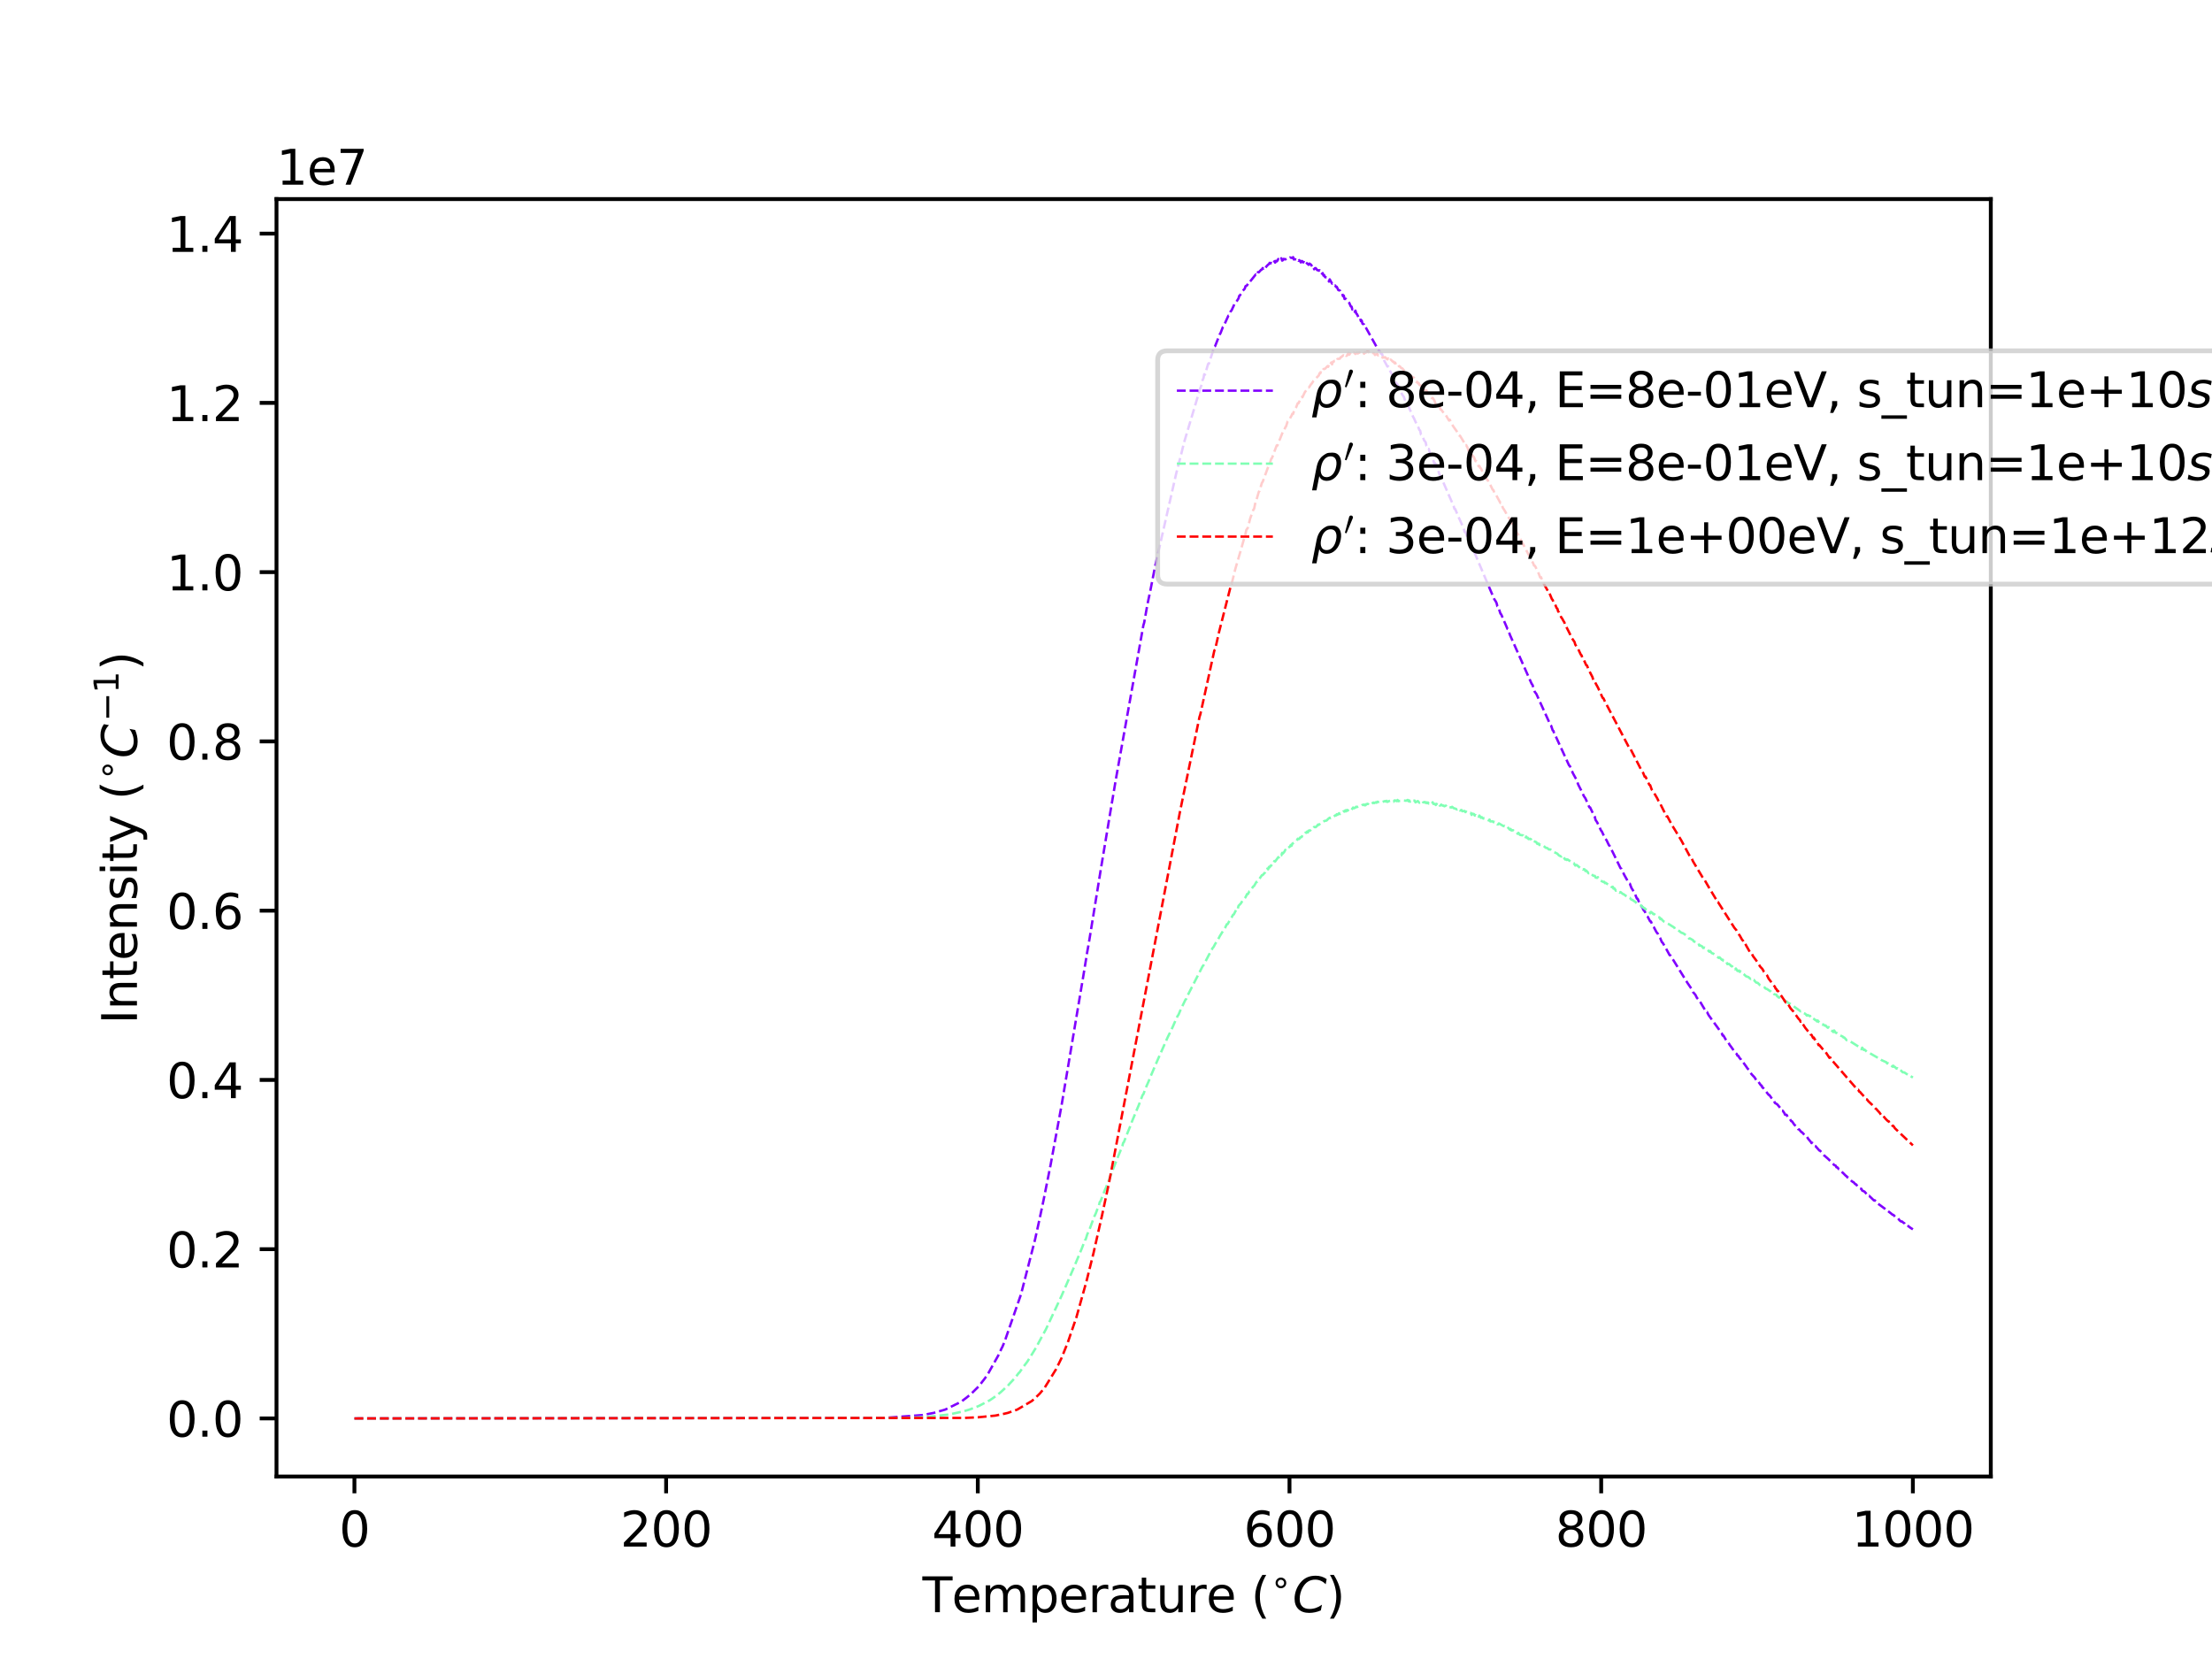 <?xml version="1.0" encoding="utf-8" standalone="no"?>
<!DOCTYPE svg PUBLIC "-//W3C//DTD SVG 1.1//EN"
  "http://www.w3.org/Graphics/SVG/1.1/DTD/svg11.dtd">
<svg xmlns:xlink="http://www.w3.org/1999/xlink" width="460.8pt" height="345.6pt" viewBox="0 0 460.8 345.6" xmlns="http://www.w3.org/2000/svg" version="1.1">
 <defs>
  <style type="text/css">*{stroke-linejoin: round; stroke-linecap: butt}</style>
 </defs>
 <g id="figure_1">
  <g id="patch_1">
   <path d="M 0 345.6 
L 460.8 345.6 
L 460.8 0 
L 0 0 
z
" style="fill: #ffffff"/>
  </g>
  <g id="axes_1">
   <g id="patch_2">
    <path d="M 57.6 307.584 
L 414.72 307.584 
L 414.72 41.472 
L 57.6 41.472 
z
" style="fill: #ffffff"/>
   </g>
   <g id="matplotlib.axis_1">
    <g id="xtick_1">
     <g id="line2d_1">
      <defs>
       <path id="m04320ef9b6" d="M 0 0 
L 0 3.5 
" style="stroke: #000000; stroke-width: 0.8"/>
      </defs>
      <g>
       <use xlink:href="#m04320ef9b6" x="73.833" y="307.584" style="stroke: #000000; stroke-width: 0.8"/>
      </g>
     </g>
     <g id="text_1">
      <!-- 0 -->
      <g transform="translate(70.651 322.182) scale(0.1 -0.1)">
       <defs>
        <path id="DejaVuSans-30" d="M 2034 4250 
Q 1547 4250 1301 3770 
Q 1056 3291 1056 2328 
Q 1056 1369 1301 889 
Q 1547 409 2034 409 
Q 2525 409 2770 889 
Q 3016 1369 3016 2328 
Q 3016 3291 2770 3770 
Q 2525 4250 2034 4250 
z
M 2034 4750 
Q 2819 4750 3233 4129 
Q 3647 3509 3647 2328 
Q 3647 1150 3233 529 
Q 2819 -91 2034 -91 
Q 1250 -91 836 529 
Q 422 1150 422 2328 
Q 422 3509 836 4129 
Q 1250 4750 2034 4750 
z
" transform="scale(0.016)"/>
       </defs>
       <use xlink:href="#DejaVuSans-30"/>
      </g>
     </g>
    </g>
    <g id="xtick_2">
     <g id="line2d_2">
      <g>
       <use xlink:href="#m04320ef9b6" x="138.764" y="307.584" style="stroke: #000000; stroke-width: 0.8"/>
      </g>
     </g>
     <g id="text_2">
      <!-- 200 -->
      <g transform="translate(129.22 322.182) scale(0.1 -0.1)">
       <defs>
        <path id="DejaVuSans-32" d="M 1228 531 
L 3431 531 
L 3431 0 
L 469 0 
L 469 531 
Q 828 903 1448 1529 
Q 2069 2156 2228 2338 
Q 2531 2678 2651 2914 
Q 2772 3150 2772 3378 
Q 2772 3750 2511 3984 
Q 2250 4219 1831 4219 
Q 1534 4219 1204 4116 
Q 875 4013 500 3803 
L 500 4441 
Q 881 4594 1212 4672 
Q 1544 4750 1819 4750 
Q 2544 4750 2975 4387 
Q 3406 4025 3406 3419 
Q 3406 3131 3298 2873 
Q 3191 2616 2906 2266 
Q 2828 2175 2409 1742 
Q 1991 1309 1228 531 
z
" transform="scale(0.016)"/>
       </defs>
       <use xlink:href="#DejaVuSans-32"/>
       <use xlink:href="#DejaVuSans-30" transform="translate(63.623 0)"/>
       <use xlink:href="#DejaVuSans-30" transform="translate(127.246 0)"/>
      </g>
     </g>
    </g>
    <g id="xtick_3">
     <g id="line2d_3">
      <g>
       <use xlink:href="#m04320ef9b6" x="203.695" y="307.584" style="stroke: #000000; stroke-width: 0.8"/>
      </g>
     </g>
     <g id="text_3">
      <!-- 400 -->
      <g transform="translate(194.151 322.182) scale(0.1 -0.1)">
       <defs>
        <path id="DejaVuSans-34" d="M 2419 4116 
L 825 1625 
L 2419 1625 
L 2419 4116 
z
M 2253 4666 
L 3047 4666 
L 3047 1625 
L 3713 1625 
L 3713 1100 
L 3047 1100 
L 3047 0 
L 2419 0 
L 2419 1100 
L 313 1100 
L 313 1709 
L 2253 4666 
z
" transform="scale(0.016)"/>
       </defs>
       <use xlink:href="#DejaVuSans-34"/>
       <use xlink:href="#DejaVuSans-30" transform="translate(63.623 0)"/>
       <use xlink:href="#DejaVuSans-30" transform="translate(127.246 0)"/>
      </g>
     </g>
    </g>
    <g id="xtick_4">
     <g id="line2d_4">
      <g>
       <use xlink:href="#m04320ef9b6" x="268.625" y="307.584" style="stroke: #000000; stroke-width: 0.8"/>
      </g>
     </g>
     <g id="text_4">
      <!-- 600 -->
      <g transform="translate(259.082 322.182) scale(0.1 -0.1)">
       <defs>
        <path id="DejaVuSans-36" d="M 2113 2584 
Q 1688 2584 1439 2293 
Q 1191 2003 1191 1497 
Q 1191 994 1439 701 
Q 1688 409 2113 409 
Q 2538 409 2786 701 
Q 3034 994 3034 1497 
Q 3034 2003 2786 2293 
Q 2538 2584 2113 2584 
z
M 3366 4563 
L 3366 3988 
Q 3128 4100 2886 4159 
Q 2644 4219 2406 4219 
Q 1781 4219 1451 3797 
Q 1122 3375 1075 2522 
Q 1259 2794 1537 2939 
Q 1816 3084 2150 3084 
Q 2853 3084 3261 2657 
Q 3669 2231 3669 1497 
Q 3669 778 3244 343 
Q 2819 -91 2113 -91 
Q 1303 -91 875 529 
Q 447 1150 447 2328 
Q 447 3434 972 4092 
Q 1497 4750 2381 4750 
Q 2619 4750 2861 4703 
Q 3103 4656 3366 4563 
z
" transform="scale(0.016)"/>
       </defs>
       <use xlink:href="#DejaVuSans-36"/>
       <use xlink:href="#DejaVuSans-30" transform="translate(63.623 0)"/>
       <use xlink:href="#DejaVuSans-30" transform="translate(127.246 0)"/>
      </g>
     </g>
    </g>
    <g id="xtick_5">
     <g id="line2d_5">
      <g>
       <use xlink:href="#m04320ef9b6" x="333.556" y="307.584" style="stroke: #000000; stroke-width: 0.8"/>
      </g>
     </g>
     <g id="text_5">
      <!-- 800 -->
      <g transform="translate(324.013 322.182) scale(0.1 -0.1)">
       <defs>
        <path id="DejaVuSans-38" d="M 2034 2216 
Q 1584 2216 1326 1975 
Q 1069 1734 1069 1313 
Q 1069 891 1326 650 
Q 1584 409 2034 409 
Q 2484 409 2743 651 
Q 3003 894 3003 1313 
Q 3003 1734 2745 1975 
Q 2488 2216 2034 2216 
z
M 1403 2484 
Q 997 2584 770 2862 
Q 544 3141 544 3541 
Q 544 4100 942 4425 
Q 1341 4750 2034 4750 
Q 2731 4750 3128 4425 
Q 3525 4100 3525 3541 
Q 3525 3141 3298 2862 
Q 3072 2584 2669 2484 
Q 3125 2378 3379 2068 
Q 3634 1759 3634 1313 
Q 3634 634 3220 271 
Q 2806 -91 2034 -91 
Q 1263 -91 848 271 
Q 434 634 434 1313 
Q 434 1759 690 2068 
Q 947 2378 1403 2484 
z
M 1172 3481 
Q 1172 3119 1398 2916 
Q 1625 2713 2034 2713 
Q 2441 2713 2670 2916 
Q 2900 3119 2900 3481 
Q 2900 3844 2670 4047 
Q 2441 4250 2034 4250 
Q 1625 4250 1398 4047 
Q 1172 3844 1172 3481 
z
" transform="scale(0.016)"/>
       </defs>
       <use xlink:href="#DejaVuSans-38"/>
       <use xlink:href="#DejaVuSans-30" transform="translate(63.623 0)"/>
       <use xlink:href="#DejaVuSans-30" transform="translate(127.246 0)"/>
      </g>
     </g>
    </g>
    <g id="xtick_6">
     <g id="line2d_6">
      <g>
       <use xlink:href="#m04320ef9b6" x="398.487" y="307.584" style="stroke: #000000; stroke-width: 0.8"/>
      </g>
     </g>
     <g id="text_6">
      <!-- 1000 -->
      <g transform="translate(385.762 322.182) scale(0.1 -0.1)">
       <defs>
        <path id="DejaVuSans-31" d="M 794 531 
L 1825 531 
L 1825 4091 
L 703 3866 
L 703 4441 
L 1819 4666 
L 2450 4666 
L 2450 531 
L 3481 531 
L 3481 0 
L 794 0 
L 794 531 
z
" transform="scale(0.016)"/>
       </defs>
       <use xlink:href="#DejaVuSans-31"/>
       <use xlink:href="#DejaVuSans-30" transform="translate(63.623 0)"/>
       <use xlink:href="#DejaVuSans-30" transform="translate(127.246 0)"/>
       <use xlink:href="#DejaVuSans-30" transform="translate(190.869 0)"/>
      </g>
     </g>
    </g>
    <g id="text_7">
     <!-- Temperature ($^{\circ}C$) -->
     <g transform="translate(192.16 335.862) scale(0.1 -0.1)">
      <defs>
       <path id="DejaVuSans-54" d="M -19 4666 
L 3928 4666 
L 3928 4134 
L 2272 4134 
L 2272 0 
L 1638 0 
L 1638 4134 
L -19 4134 
L -19 4666 
z
" transform="scale(0.016)"/>
       <path id="DejaVuSans-65" d="M 3597 1894 
L 3597 1613 
L 953 1613 
Q 991 1019 1311 708 
Q 1631 397 2203 397 
Q 2534 397 2845 478 
Q 3156 559 3463 722 
L 3463 178 
Q 3153 47 2828 -22 
Q 2503 -91 2169 -91 
Q 1331 -91 842 396 
Q 353 884 353 1716 
Q 353 2575 817 3079 
Q 1281 3584 2069 3584 
Q 2775 3584 3186 3129 
Q 3597 2675 3597 1894 
z
M 3022 2063 
Q 3016 2534 2758 2815 
Q 2500 3097 2075 3097 
Q 1594 3097 1305 2825 
Q 1016 2553 972 2059 
L 3022 2063 
z
" transform="scale(0.016)"/>
       <path id="DejaVuSans-6d" d="M 3328 2828 
Q 3544 3216 3844 3400 
Q 4144 3584 4550 3584 
Q 5097 3584 5394 3201 
Q 5691 2819 5691 2113 
L 5691 0 
L 5113 0 
L 5113 2094 
Q 5113 2597 4934 2840 
Q 4756 3084 4391 3084 
Q 3944 3084 3684 2787 
Q 3425 2491 3425 1978 
L 3425 0 
L 2847 0 
L 2847 2094 
Q 2847 2600 2669 2842 
Q 2491 3084 2119 3084 
Q 1678 3084 1418 2786 
Q 1159 2488 1159 1978 
L 1159 0 
L 581 0 
L 581 3500 
L 1159 3500 
L 1159 2956 
Q 1356 3278 1631 3431 
Q 1906 3584 2284 3584 
Q 2666 3584 2933 3390 
Q 3200 3197 3328 2828 
z
" transform="scale(0.016)"/>
       <path id="DejaVuSans-70" d="M 1159 525 
L 1159 -1331 
L 581 -1331 
L 581 3500 
L 1159 3500 
L 1159 2969 
Q 1341 3281 1617 3432 
Q 1894 3584 2278 3584 
Q 2916 3584 3314 3078 
Q 3713 2572 3713 1747 
Q 3713 922 3314 415 
Q 2916 -91 2278 -91 
Q 1894 -91 1617 61 
Q 1341 213 1159 525 
z
M 3116 1747 
Q 3116 2381 2855 2742 
Q 2594 3103 2138 3103 
Q 1681 3103 1420 2742 
Q 1159 2381 1159 1747 
Q 1159 1113 1420 752 
Q 1681 391 2138 391 
Q 2594 391 2855 752 
Q 3116 1113 3116 1747 
z
" transform="scale(0.016)"/>
       <path id="DejaVuSans-72" d="M 2631 2963 
Q 2534 3019 2420 3045 
Q 2306 3072 2169 3072 
Q 1681 3072 1420 2755 
Q 1159 2438 1159 1844 
L 1159 0 
L 581 0 
L 581 3500 
L 1159 3500 
L 1159 2956 
Q 1341 3275 1631 3429 
Q 1922 3584 2338 3584 
Q 2397 3584 2469 3576 
Q 2541 3569 2628 3553 
L 2631 2963 
z
" transform="scale(0.016)"/>
       <path id="DejaVuSans-61" d="M 2194 1759 
Q 1497 1759 1228 1600 
Q 959 1441 959 1056 
Q 959 750 1161 570 
Q 1363 391 1709 391 
Q 2188 391 2477 730 
Q 2766 1069 2766 1631 
L 2766 1759 
L 2194 1759 
z
M 3341 1997 
L 3341 0 
L 2766 0 
L 2766 531 
Q 2569 213 2275 61 
Q 1981 -91 1556 -91 
Q 1019 -91 701 211 
Q 384 513 384 1019 
Q 384 1609 779 1909 
Q 1175 2209 1959 2209 
L 2766 2209 
L 2766 2266 
Q 2766 2663 2505 2880 
Q 2244 3097 1772 3097 
Q 1472 3097 1187 3025 
Q 903 2953 641 2809 
L 641 3341 
Q 956 3463 1253 3523 
Q 1550 3584 1831 3584 
Q 2591 3584 2966 3190 
Q 3341 2797 3341 1997 
z
" transform="scale(0.016)"/>
       <path id="DejaVuSans-74" d="M 1172 4494 
L 1172 3500 
L 2356 3500 
L 2356 3053 
L 1172 3053 
L 1172 1153 
Q 1172 725 1289 603 
Q 1406 481 1766 481 
L 2356 481 
L 2356 0 
L 1766 0 
Q 1100 0 847 248 
Q 594 497 594 1153 
L 594 3053 
L 172 3053 
L 172 3500 
L 594 3500 
L 594 4494 
L 1172 4494 
z
" transform="scale(0.016)"/>
       <path id="DejaVuSans-75" d="M 544 1381 
L 544 3500 
L 1119 3500 
L 1119 1403 
Q 1119 906 1312 657 
Q 1506 409 1894 409 
Q 2359 409 2629 706 
Q 2900 1003 2900 1516 
L 2900 3500 
L 3475 3500 
L 3475 0 
L 2900 0 
L 2900 538 
Q 2691 219 2414 64 
Q 2138 -91 1772 -91 
Q 1169 -91 856 284 
Q 544 659 544 1381 
z
M 1991 3584 
L 1991 3584 
z
" transform="scale(0.016)"/>
       <path id="DejaVuSans-20" transform="scale(0.016)"/>
       <path id="DejaVuSans-28" d="M 1984 4856 
Q 1566 4138 1362 3434 
Q 1159 2731 1159 2009 
Q 1159 1288 1364 580 
Q 1569 -128 1984 -844 
L 1484 -844 
Q 1016 -109 783 600 
Q 550 1309 550 2009 
Q 550 2706 781 3412 
Q 1013 4119 1484 4856 
L 1984 4856 
z
" transform="scale(0.016)"/>
       <path id="DejaVuSans-2218" d="M 2000 2619 
Q 1750 2619 1578 2445 
Q 1406 2272 1406 2022 
Q 1406 1775 1578 1605 
Q 1750 1435 2000 1435 
Q 2250 1435 2422 1605 
Q 2594 1775 2594 2022 
Q 2594 2269 2420 2444 
Q 2247 2619 2000 2619 
z
M 2000 3022 
Q 2200 3022 2384 2945 
Q 2569 2869 2703 2725 
Q 2847 2585 2919 2406 
Q 2991 2228 2991 2022 
Q 2991 1610 2702 1324 
Q 2413 1038 1994 1038 
Q 1572 1038 1290 1319 
Q 1009 1600 1009 2022 
Q 1009 2441 1296 2731 
Q 1584 3022 2000 3022 
z
" transform="scale(0.016)"/>
       <path id="DejaVuSans-Oblique-43" d="M 4447 4306 
L 4319 3641 
Q 4019 3944 3683 4091 
Q 3347 4238 2956 4238 
Q 2422 4238 2017 3981 
Q 1613 3725 1319 3200 
Q 1131 2863 1032 2486 
Q 934 2109 934 1728 
Q 934 1091 1264 756 
Q 1594 422 2222 422 
Q 2656 422 3056 561 
Q 3456 700 3834 978 
L 3688 231 
Q 3316 72 2936 -9 
Q 2556 -91 2175 -91 
Q 1278 -91 773 396 
Q 269 884 269 1753 
Q 269 2309 461 2846 
Q 653 3384 1013 3828 
Q 1394 4300 1883 4525 
Q 2372 4750 3022 4750 
Q 3422 4750 3780 4639 
Q 4138 4528 4447 4306 
z
" transform="scale(0.016)"/>
       <path id="DejaVuSans-29" d="M 513 4856 
L 1013 4856 
Q 1481 4119 1714 3412 
Q 1947 2706 1947 2009 
Q 1947 1309 1714 600 
Q 1481 -109 1013 -844 
L 513 -844 
Q 928 -128 1133 580 
Q 1338 1288 1338 2009 
Q 1338 2731 1133 3434 
Q 928 4138 513 4856 
z
" transform="scale(0.016)"/>
      </defs>
      <use xlink:href="#DejaVuSans-54" transform="translate(0 0.125)"/>
      <use xlink:href="#DejaVuSans-65" transform="translate(61.084 0.125)"/>
      <use xlink:href="#DejaVuSans-6d" transform="translate(122.607 0.125)"/>
      <use xlink:href="#DejaVuSans-70" transform="translate(220.02 0.125)"/>
      <use xlink:href="#DejaVuSans-65" transform="translate(283.496 0.125)"/>
      <use xlink:href="#DejaVuSans-72" transform="translate(345.02 0.125)"/>
      <use xlink:href="#DejaVuSans-61" transform="translate(386.133 0.125)"/>
      <use xlink:href="#DejaVuSans-74" transform="translate(447.412 0.125)"/>
      <use xlink:href="#DejaVuSans-75" transform="translate(486.621 0.125)"/>
      <use xlink:href="#DejaVuSans-72" transform="translate(550 0.125)"/>
      <use xlink:href="#DejaVuSans-65" transform="translate(591.113 0.125)"/>
      <use xlink:href="#DejaVuSans-20" transform="translate(652.637 0.125)"/>
      <use xlink:href="#DejaVuSans-28" transform="translate(684.424 0.125)"/>
      <use xlink:href="#DejaVuSans-2218" transform="translate(724.395 38.406) scale(0.7)"/>
      <use xlink:href="#DejaVuSans-Oblique-43" transform="translate(770.947 0.125)"/>
      <use xlink:href="#DejaVuSans-29" transform="translate(840.771 0.125)"/>
     </g>
    </g>
   </g>
   <g id="matplotlib.axis_2">
    <g id="ytick_1">
     <g id="line2d_7">
      <defs>
       <path id="m2b5306119a" d="M 0 0 
L -3.5 0 
" style="stroke: #000000; stroke-width: 0.8"/>
      </defs>
      <g>
       <use xlink:href="#m2b5306119a" x="57.6" y="295.488" style="stroke: #000000; stroke-width: 0.8"/>
      </g>
     </g>
     <g id="text_8">
      <!-- 0.0 -->
      <g transform="translate(34.697 299.287) scale(0.1 -0.1)">
       <defs>
        <path id="DejaVuSans-2e" d="M 684 794 
L 1344 794 
L 1344 0 
L 684 0 
L 684 794 
z
" transform="scale(0.016)"/>
       </defs>
       <use xlink:href="#DejaVuSans-30"/>
       <use xlink:href="#DejaVuSans-2e" transform="translate(63.623 0)"/>
       <use xlink:href="#DejaVuSans-30" transform="translate(95.41 0)"/>
      </g>
     </g>
    </g>
    <g id="ytick_2">
     <g id="line2d_8">
      <g>
       <use xlink:href="#m2b5306119a" x="57.6" y="260.228" style="stroke: #000000; stroke-width: 0.8"/>
      </g>
     </g>
     <g id="text_9">
      <!-- 0.2 -->
      <g transform="translate(34.697 264.027) scale(0.1 -0.1)">
       <use xlink:href="#DejaVuSans-30"/>
       <use xlink:href="#DejaVuSans-2e" transform="translate(63.623 0)"/>
       <use xlink:href="#DejaVuSans-32" transform="translate(95.41 0)"/>
      </g>
     </g>
    </g>
    <g id="ytick_3">
     <g id="line2d_9">
      <g>
       <use xlink:href="#m2b5306119a" x="57.6" y="224.968" style="stroke: #000000; stroke-width: 0.8"/>
      </g>
     </g>
     <g id="text_10">
      <!-- 0.4 -->
      <g transform="translate(34.697 228.767) scale(0.1 -0.1)">
       <use xlink:href="#DejaVuSans-30"/>
       <use xlink:href="#DejaVuSans-2e" transform="translate(63.623 0)"/>
       <use xlink:href="#DejaVuSans-34" transform="translate(95.41 0)"/>
      </g>
     </g>
    </g>
    <g id="ytick_4">
     <g id="line2d_10">
      <g>
       <use xlink:href="#m2b5306119a" x="57.6" y="189.707" style="stroke: #000000; stroke-width: 0.8"/>
      </g>
     </g>
     <g id="text_11">
      <!-- 0.6 -->
      <g transform="translate(34.697 193.507) scale(0.1 -0.1)">
       <use xlink:href="#DejaVuSans-30"/>
       <use xlink:href="#DejaVuSans-2e" transform="translate(63.623 0)"/>
       <use xlink:href="#DejaVuSans-36" transform="translate(95.41 0)"/>
      </g>
     </g>
    </g>
    <g id="ytick_5">
     <g id="line2d_11">
      <g>
       <use xlink:href="#m2b5306119a" x="57.6" y="154.447" style="stroke: #000000; stroke-width: 0.8"/>
      </g>
     </g>
     <g id="text_12">
      <!-- 0.8 -->
      <g transform="translate(34.697 158.246) scale(0.1 -0.1)">
       <use xlink:href="#DejaVuSans-30"/>
       <use xlink:href="#DejaVuSans-2e" transform="translate(63.623 0)"/>
       <use xlink:href="#DejaVuSans-38" transform="translate(95.41 0)"/>
      </g>
     </g>
    </g>
    <g id="ytick_6">
     <g id="line2d_12">
      <g>
       <use xlink:href="#m2b5306119a" x="57.6" y="119.187" style="stroke: #000000; stroke-width: 0.8"/>
      </g>
     </g>
     <g id="text_13">
      <!-- 1.0 -->
      <g transform="translate(34.697 122.986) scale(0.1 -0.1)">
       <use xlink:href="#DejaVuSans-31"/>
       <use xlink:href="#DejaVuSans-2e" transform="translate(63.623 0)"/>
       <use xlink:href="#DejaVuSans-30" transform="translate(95.41 0)"/>
      </g>
     </g>
    </g>
    <g id="ytick_7">
     <g id="line2d_13">
      <g>
       <use xlink:href="#m2b5306119a" x="57.6" y="83.927" style="stroke: #000000; stroke-width: 0.8"/>
      </g>
     </g>
     <g id="text_14">
      <!-- 1.2 -->
      <g transform="translate(34.697 87.726) scale(0.1 -0.1)">
       <use xlink:href="#DejaVuSans-31"/>
       <use xlink:href="#DejaVuSans-2e" transform="translate(63.623 0)"/>
       <use xlink:href="#DejaVuSans-32" transform="translate(95.41 0)"/>
      </g>
     </g>
    </g>
    <g id="ytick_8">
     <g id="line2d_14">
      <g>
       <use xlink:href="#m2b5306119a" x="57.6" y="48.666" style="stroke: #000000; stroke-width: 0.8"/>
      </g>
     </g>
     <g id="text_15">
      <!-- 1.4 -->
      <g transform="translate(34.697 52.466) scale(0.1 -0.1)">
       <use xlink:href="#DejaVuSans-31"/>
       <use xlink:href="#DejaVuSans-2e" transform="translate(63.623 0)"/>
       <use xlink:href="#DejaVuSans-34" transform="translate(95.41 0)"/>
      </g>
     </g>
    </g>
    <g id="text_16">
     <!-- Intensity ($^{\circ}C^{-1}$) -->
     <g transform="translate(28.597 213.328) rotate(-90) scale(0.1 -0.1)">
      <defs>
       <path id="DejaVuSans-49" d="M 628 4666 
L 1259 4666 
L 1259 0 
L 628 0 
L 628 4666 
z
" transform="scale(0.016)"/>
       <path id="DejaVuSans-6e" d="M 3513 2113 
L 3513 0 
L 2938 0 
L 2938 2094 
Q 2938 2591 2744 2837 
Q 2550 3084 2163 3084 
Q 1697 3084 1428 2787 
Q 1159 2491 1159 1978 
L 1159 0 
L 581 0 
L 581 3500 
L 1159 3500 
L 1159 2956 
Q 1366 3272 1645 3428 
Q 1925 3584 2291 3584 
Q 2894 3584 3203 3211 
Q 3513 2838 3513 2113 
z
" transform="scale(0.016)"/>
       <path id="DejaVuSans-73" d="M 2834 3397 
L 2834 2853 
Q 2591 2978 2328 3040 
Q 2066 3103 1784 3103 
Q 1356 3103 1142 2972 
Q 928 2841 928 2578 
Q 928 2378 1081 2264 
Q 1234 2150 1697 2047 
L 1894 2003 
Q 2506 1872 2764 1633 
Q 3022 1394 3022 966 
Q 3022 478 2636 193 
Q 2250 -91 1575 -91 
Q 1294 -91 989 -36 
Q 684 19 347 128 
L 347 722 
Q 666 556 975 473 
Q 1284 391 1588 391 
Q 1994 391 2212 530 
Q 2431 669 2431 922 
Q 2431 1156 2273 1281 
Q 2116 1406 1581 1522 
L 1381 1569 
Q 847 1681 609 1914 
Q 372 2147 372 2553 
Q 372 3047 722 3315 
Q 1072 3584 1716 3584 
Q 2034 3584 2315 3537 
Q 2597 3491 2834 3397 
z
" transform="scale(0.016)"/>
       <path id="DejaVuSans-69" d="M 603 3500 
L 1178 3500 
L 1178 0 
L 603 0 
L 603 3500 
z
M 603 4863 
L 1178 4863 
L 1178 4134 
L 603 4134 
L 603 4863 
z
" transform="scale(0.016)"/>
       <path id="DejaVuSans-79" d="M 2059 -325 
Q 1816 -950 1584 -1140 
Q 1353 -1331 966 -1331 
L 506 -1331 
L 506 -850 
L 844 -850 
Q 1081 -850 1212 -737 
Q 1344 -625 1503 -206 
L 1606 56 
L 191 3500 
L 800 3500 
L 1894 763 
L 2988 3500 
L 3597 3500 
L 2059 -325 
z
" transform="scale(0.016)"/>
       <path id="DejaVuSans-2212" d="M 678 2272 
L 4684 2272 
L 4684 1741 
L 678 1741 
L 678 2272 
z
" transform="scale(0.016)"/>
      </defs>
      <use xlink:href="#DejaVuSans-49" transform="translate(0 0.684)"/>
      <use xlink:href="#DejaVuSans-6e" transform="translate(29.492 0.684)"/>
      <use xlink:href="#DejaVuSans-74" transform="translate(92.871 0.684)"/>
      <use xlink:href="#DejaVuSans-65" transform="translate(132.08 0.684)"/>
      <use xlink:href="#DejaVuSans-6e" transform="translate(193.604 0.684)"/>
      <use xlink:href="#DejaVuSans-73" transform="translate(256.982 0.684)"/>
      <use xlink:href="#DejaVuSans-69" transform="translate(309.082 0.684)"/>
      <use xlink:href="#DejaVuSans-74" transform="translate(336.865 0.684)"/>
      <use xlink:href="#DejaVuSans-79" transform="translate(376.074 0.684)"/>
      <use xlink:href="#DejaVuSans-20" transform="translate(435.254 0.684)"/>
      <use xlink:href="#DejaVuSans-28" transform="translate(467.041 0.684)"/>
      <use xlink:href="#DejaVuSans-2218" transform="translate(507.012 38.966) scale(0.7)"/>
      <use xlink:href="#DejaVuSans-Oblique-43" transform="translate(553.564 0.684)"/>
      <use xlink:href="#DejaVuSans-2212" transform="translate(630.589 38.966) scale(0.7)"/>
      <use xlink:href="#DejaVuSans-31" transform="translate(689.242 38.966) scale(0.7)"/>
      <use xlink:href="#DejaVuSans-29" transform="translate(736.512 0.684)"/>
     </g>
    </g>
    <g id="text_17">
     <!-- 1e7 -->
     <g transform="translate(57.6 38.472) scale(0.1 -0.1)">
      <defs>
       <path id="DejaVuSans-37" d="M 525 4666 
L 3525 4666 
L 3525 4397 
L 1831 0 
L 1172 0 
L 2766 4134 
L 525 4134 
L 525 4666 
z
" transform="scale(0.016)"/>
      </defs>
      <use xlink:href="#DejaVuSans-31"/>
      <use xlink:href="#DejaVuSans-65" transform="translate(63.623 0)"/>
      <use xlink:href="#DejaVuSans-37" transform="translate(125.146 0)"/>
     </g>
    </g>
   </g>
   <g id="line2d_15">
    <path d="M 73.833 295.488 
L 184.27 295.378 
L 192.229 294.776 
L 194.502 294.338 
L 196.938 293.629 
L 200.187 292.025 
L 201.323 291.171 
L 202.298 290.368 
L 203.922 288.765 
L 204.572 287.912 
L 205.221 287.074 
L 205.871 286.094 
L 208.145 282.036 
L 208.632 280.904 
L 208.794 280.629 
L 209.281 279.467 
L 212.692 269.636 
L 215.615 258.232 
L 216.59 253.808 
L 217.402 249.964 
L 218.051 246.7 
L 218.863 242.642 
L 221.137 230.285 
L 225.685 203.255 
L 226.497 198.269 
L 226.822 196.475 
L 229.258 181.462 
L 231.207 169.746 
L 231.694 166.859 
L 232.506 162.043 
L 238.19 130.248 
L 238.353 129.714 
L 239.002 126.042 
L 239.652 122.963 
L 240.626 117.991 
L 245.011 98.695 
L 246.148 94.285 
L 246.635 92.268 
L 250.046 80.84 
L 250.208 80.463 
L 250.533 79.143 
L 250.696 78.818 
L 250.858 77.958 
L 251.02 78.05 
L 251.67 75.812 
L 251.832 75.766 
L 252.32 74.228 
L 252.969 72.236 
L 253.132 72.098 
L 254.106 69.64 
L 254.269 69.368 
L 254.756 68.098 
L 254.918 67.913 
L 255.893 65.763 
L 256.055 65.726 
L 256.38 64.836 
L 256.542 64.694 
L 257.192 63.271 
L 257.354 63.191 
L 258.004 62.166 
L 258.166 61.613 
L 258.329 61.511 
L 258.816 60.664 
L 259.303 60.14 
L 259.466 59.618 
L 259.79 59.449 
L 260.115 58.77 
L 260.278 58.822 
L 261.577 57.198 
L 261.739 57.403 
L 262.064 56.693 
L 262.227 56.729 
L 262.714 56.197 
L 262.876 56.146 
L 263.039 55.838 
L 263.201 55.937 
L 263.363 55.66 
L 263.526 55.914 
L 263.851 55.464 
L 264.175 55.125 
L 264.338 55.018 
L 264.5 54.747 
L 264.663 54.883 
L 264.825 54.768 
L 264.988 54.862 
L 265.312 54.242 
L 265.637 54.706 
L 265.8 54.336 
L 265.962 54.456 
L 266.124 54.286 
L 266.287 53.952 
L 266.449 54.284 
L 266.612 53.917 
L 266.936 53.813 
L 267.099 54.291 
L 267.261 54.193 
L 267.424 53.926 
L 267.748 54.037 
L 268.073 53.895 
L 268.236 53.901 
L 268.398 53.737 
L 268.56 53.789 
L 268.723 53.632 
L 269.21 53.757 
L 269.373 53.568 
L 269.535 54.056 
L 269.697 53.972 
L 270.185 54.151 
L 270.347 53.97 
L 270.509 54.317 
L 270.672 54.192 
L 270.997 54.667 
L 271.159 54.366 
L 271.321 54.426 
L 271.484 54.661 
L 271.646 54.603 
L 271.809 54.944 
L 271.971 54.6 
L 272.296 54.885 
L 272.621 55.169 
L 272.783 54.908 
L 273.108 55.141 
L 273.433 55.648 
L 273.595 55.477 
L 273.758 56.099 
L 273.92 55.87 
L 274.082 55.848 
L 274.407 56.276 
L 274.57 56.274 
L 274.732 56.393 
L 274.894 56.296 
L 275.057 56.654 
L 275.219 56.594 
L 275.382 57.007 
L 275.544 56.893 
L 275.706 57.414 
L 275.869 57.33 
L 276.031 57.735 
L 276.356 57.776 
L 276.681 58.081 
L 276.843 58.656 
L 277.006 58.193 
L 277.493 59.083 
L 277.655 59.004 
L 277.98 59.535 
L 278.143 59.47 
L 278.305 59.763 
L 278.467 59.744 
L 278.792 60.428 
L 279.117 60.519 
L 279.442 61.206 
L 279.604 61.166 
L 279.767 61.706 
L 279.929 61.568 
L 280.091 62.28 
L 280.416 62.268 
L 281.066 63.08 
L 281.391 63.824 
L 281.553 63.876 
L 281.716 64.489 
L 281.878 64.306 
L 282.203 64.95 
L 282.365 64.714 
L 282.528 65.303 
L 282.69 65.448 
L 283.177 66.476 
L 283.34 66.327 
L 283.502 66.9 
L 283.664 66.768 
L 283.827 67.434 
L 284.152 67.585 
L 284.314 68.192 
L 284.477 68.147 
L 287.237 73.103 
L 287.4 73.153 
L 287.725 73.702 
L 287.887 73.678 
L 288.374 75.163 
L 289.024 76.36 
L 289.186 76.31 
L 289.511 77.139 
L 289.998 78.045 
L 290.161 78.156 
L 290.973 80.019 
L 291.135 80.066 
L 292.11 82.205 
L 292.435 82.654 
L 292.759 83.552 
L 293.084 84.232 
L 293.247 84.301 
L 294.383 86.85 
L 294.546 87.122 
L 294.871 87.858 
L 295.358 88.751 
L 295.683 89.573 
L 295.845 89.691 
L 296.008 90.5 
L 296.17 90.567 
L 296.332 90.825 
L 296.657 91.717 
L 296.982 92.116 
L 297.144 92.858 
L 297.307 92.987 
L 297.469 93.535 
L 297.632 93.513 
L 297.956 94.619 
L 298.281 94.939 
L 298.768 96.471 
L 298.931 96.468 
L 299.093 96.715 
L 299.418 97.804 
L 299.581 97.961 
L 299.905 98.93 
L 300.068 99.108 
L 302.829 105.452 
L 302.991 106.016 
L 303.153 106.054 
L 303.641 107.262 
L 304.94 110.132 
L 305.102 110.802 
L 305.265 110.899 
L 305.427 111.138 
L 305.752 112.21 
L 305.914 112.388 
L 306.889 114.776 
L 307.051 114.847 
L 308.351 117.914 
L 309.812 121.381 
L 311.274 124.803 
L 311.599 125.297 
L 311.761 125.63 
L 311.924 126.267 
L 312.086 126.34 
L 312.573 127.827 
L 312.736 127.998 
L 314.035 131.016 
L 314.197 131.095 
L 314.522 132.199 
L 319.07 142.449 
L 319.232 142.644 
L 319.719 144.116 
L 320.044 144.542 
L 322.967 150.98 
L 323.13 151.182 
L 323.455 152.153 
L 323.617 152.273 
L 323.779 152.905 
L 323.942 153.072 
L 326.865 159.445 
L 327.028 159.568 
L 327.677 161.103 
L 328.327 162.281 
L 328.814 163.529 
L 329.464 164.797 
L 329.951 165.852 
L 330.276 166.317 
L 331.088 168.169 
L 331.25 168.204 
L 332.062 169.901 
L 332.225 170.16 
L 332.387 170.822 
L 332.712 171.292 
L 333.524 173.008 
L 333.686 173.19 
L 334.336 174.603 
L 334.661 175.007 
L 335.148 176.031 
L 335.31 176.21 
L 336.122 177.841 
L 337.584 180.852 
L 337.747 180.97 
L 338.396 182.321 
L 339.371 184.058 
L 339.533 184.105 
L 339.858 184.973 
L 340.507 186.002 
L 340.995 187.201 
L 341.157 187.229 
L 341.482 188.055 
L 341.644 188.154 
L 342.456 189.708 
L 342.619 189.819 
L 343.106 190.907 
L 343.268 191.011 
L 343.756 191.937 
L 343.918 191.968 
L 344.405 193.1 
L 344.568 193.221 
L 345.055 194.15 
L 345.38 194.554 
L 345.705 195.243 
L 345.867 195.463 
L 346.192 196.25 
L 346.354 196.385 
L 346.841 197.184 
L 347.816 198.976 
L 347.978 199.028 
L 351.551 204.791 
L 352.363 205.983 
L 352.688 206.671 
L 353.175 207.223 
L 353.5 207.876 
L 353.825 208.226 
L 353.987 208.584 
L 354.15 208.632 
L 354.475 209.2 
L 355.449 210.844 
L 355.611 210.835 
L 355.936 211.474 
L 358.697 215.288 
L 358.86 215.723 
L 359.022 215.723 
L 359.672 216.857 
L 359.996 217.086 
L 360.321 217.666 
L 360.646 218.096 
L 361.458 219.255 
L 361.783 219.551 
L 361.945 219.921 
L 362.108 219.926 
L 362.433 220.476 
L 362.595 220.599 
L 362.92 221.212 
L 363.082 221.231 
L 363.732 222.127 
L 364.057 222.614 
L 364.381 222.899 
L 364.869 223.771 
L 365.518 224.451 
L 365.843 224.99 
L 366.006 224.963 
L 366.168 225.347 
L 366.33 225.388 
L 366.818 226.074 
L 366.98 226.15 
L 367.142 226.548 
L 367.305 226.632 
L 368.442 228.082 
L 368.604 228.126 
L 369.416 229.292 
L 369.579 229.335 
L 369.741 229.758 
L 370.228 230.047 
L 371.04 231.032 
L 371.203 231.402 
L 371.365 231.383 
L 371.69 231.839 
L 371.852 232.208 
L 372.177 232.244 
L 372.502 232.835 
L 372.664 233.047 
L 372.827 233.064 
L 373.152 233.554 
L 373.314 233.599 
L 373.801 234.317 
L 374.126 234.571 
L 374.451 234.878 
L 374.613 235.243 
L 374.776 235.268 
L 375.263 235.836 
L 375.425 235.894 
L 376.237 236.812 
L 376.4 236.794 
L 376.725 237.293 
L 377.212 237.868 
L 377.374 238.131 
L 377.537 238.063 
L 377.861 238.627 
L 378.186 238.74 
L 378.998 239.666 
L 379.161 239.711 
L 379.973 240.668 
L 380.785 241.37 
L 381.434 241.992 
L 382.084 242.69 
L 382.409 242.835 
L 382.571 243.173 
L 382.734 243.169 
L 383.058 243.544 
L 383.221 243.573 
L 383.546 244.085 
L 383.871 244.285 
L 384.52 244.942 
L 384.683 245.039 
L 384.845 245.271 
L 385.007 245.306 
L 385.657 245.969 
L 385.982 246.226 
L 386.144 246.285 
L 386.469 246.666 
L 386.631 246.71 
L 387.119 247.311 
L 387.281 247.323 
L 387.443 247.568 
L 387.768 247.66 
L 387.931 248.016 
L 388.418 248.237 
L 389.23 249.207 
L 389.392 249.123 
L 390.367 250.068 
L 390.529 250.037 
L 390.854 250.341 
L 391.016 250.377 
L 391.179 250.758 
L 391.504 250.95 
L 392.965 252.033 
L 393.128 252.301 
L 393.29 252.284 
L 393.94 252.784 
L 394.265 253.062 
L 394.427 253.078 
L 394.752 253.408 
L 395.077 253.747 
L 395.402 253.809 
L 395.726 254.231 
L 396.051 254.473 
L 396.214 254.45 
L 396.538 254.728 
L 396.701 254.811 
L 396.863 255.069 
L 397.026 255.019 
L 397.188 255.281 
L 397.35 255.271 
L 397.675 255.543 
L 398 255.778 
L 398.487 256.094 
L 398.487 256.094 
" clip-path="url(#p03d5b33e9f)" style="fill: none; stroke-dasharray: 1.85,0.8; stroke-dashoffset: 0; stroke: #8000ff; stroke-width: 0.5"/>
   </g>
   <g id="line2d_16">
    <path d="M 73.833 295.488 
L 187.843 295.386 
L 191.741 295.24 
L 193.853 295.101 
L 197.75 294.656 
L 200.024 294.161 
L 200.674 294.021 
L 201.973 293.629 
L 203.11 293.209 
L 203.922 292.882 
L 206.196 291.696 
L 206.683 291.37 
L 207.495 290.799 
L 208.469 290.015 
L 209.606 288.972 
L 209.769 288.906 
L 210.256 288.322 
L 211.555 286.918 
L 212.205 286.031 
L 212.367 285.914 
L 213.179 284.75 
L 213.991 283.683 
L 214.478 282.926 
L 215.94 280.537 
L 216.427 279.591 
L 217.889 276.908 
L 221.137 269.96 
L 223.736 263.968 
L 225.36 260.079 
L 226.009 258.363 
L 226.172 258.168 
L 226.497 257.134 
L 226.984 256.062 
L 227.958 253.438 
L 228.283 252.752 
L 228.77 251.422 
L 228.933 251.124 
L 229.095 250.41 
L 229.258 250.243 
L 230.232 247.727 
L 230.394 247.439 
L 230.719 246.493 
L 230.882 246.254 
L 231.531 244.411 
L 232.993 240.732 
L 233.805 238.77 
L 233.967 238.096 
L 234.13 237.922 
L 234.942 235.85 
L 235.429 234.661 
L 235.754 233.761 
L 236.891 231.02 
L 237.216 230.247 
L 238.028 228.115 
L 238.19 227.942 
L 238.677 226.626 
L 239.002 225.893 
L 239.327 225.154 
L 239.652 224.323 
L 241.113 220.911 
L 241.438 220.167 
L 243.225 216.138 
L 244.037 214.48 
L 244.362 213.775 
L 245.011 212.283 
L 245.336 211.608 
L 245.498 211.407 
L 245.986 210.245 
L 246.96 208.243 
L 247.123 208.078 
L 247.447 207.29 
L 250.533 201.273 
L 250.696 201.104 
L 251.832 198.928 
L 252.644 197.442 
L 252.807 197.28 
L 253.132 196.661 
L 253.781 195.648 
L 254.106 195.012 
L 254.918 193.712 
L 255.243 193.221 
L 255.568 192.531 
L 255.73 192.517 
L 256.38 191.364 
L 256.542 191.16 
L 256.867 190.565 
L 257.029 190.487 
L 257.679 189.201 
L 257.842 189.36 
L 258.004 188.699 
L 258.491 188.198 
L 258.816 187.65 
L 259.466 186.921 
L 259.79 186.24 
L 259.953 186.262 
L 260.278 185.672 
L 260.44 185.606 
L 260.765 185.098 
L 261.09 184.657 
L 261.252 184.552 
L 261.739 183.715 
L 261.902 183.681 
L 262.227 183.143 
L 262.389 183.039 
L 262.876 182.322 
L 263.039 182.296 
L 263.526 181.751 
L 263.688 181.342 
L 263.851 181.342 
L 264.013 180.945 
L 264.175 181.102 
L 264.338 180.602 
L 264.5 180.673 
L 264.663 180.353 
L 264.825 180.326 
L 265.15 179.719 
L 265.312 179.79 
L 265.475 179.366 
L 265.637 179.468 
L 266.287 178.562 
L 266.449 178.591 
L 266.612 178.407 
L 266.774 178.005 
L 266.936 178.181 
L 267.099 177.665 
L 267.261 177.794 
L 267.586 177.39 
L 267.748 177.045 
L 267.911 177.173 
L 268.073 176.787 
L 268.723 176.359 
L 268.885 176.033 
L 269.048 176.21 
L 269.21 175.758 
L 270.022 175.308 
L 270.347 174.717 
L 270.509 174.806 
L 270.672 174.758 
L 270.834 174.473 
L 271.159 174.365 
L 271.321 174.006 
L 271.646 173.951 
L 271.809 173.784 
L 271.971 173.441 
L 272.133 173.49 
L 272.296 173.228 
L 272.458 173.41 
L 272.621 173.029 
L 272.946 173.006 
L 273.27 172.598 
L 273.433 172.683 
L 273.758 172.269 
L 274.082 172.318 
L 274.407 172.007 
L 274.57 171.769 
L 274.732 171.845 
L 275.057 171.534 
L 275.219 171.534 
L 275.869 171.038 
L 276.356 170.933 
L 276.681 170.592 
L 277.006 170.337 
L 277.168 170.435 
L 277.655 170.083 
L 277.818 170.145 
L 278.143 169.863 
L 278.305 169.881 
L 278.467 169.616 
L 278.63 169.747 
L 278.955 169.398 
L 279.117 169.588 
L 279.279 169.335 
L 279.442 169.37 
L 279.767 169.085 
L 279.929 168.995 
L 280.091 169.077 
L 280.254 168.801 
L 280.416 169.02 
L 280.579 168.729 
L 280.741 168.876 
L 281.066 168.461 
L 281.228 168.6 
L 281.391 168.56 
L 281.553 168.689 
L 281.878 168.222 
L 282.04 168.385 
L 282.365 168.225 
L 282.528 168.048 
L 282.69 168.13 
L 283.502 167.753 
L 283.664 167.799 
L 283.827 167.663 
L 283.989 167.702 
L 284.152 167.584 
L 284.314 167.774 
L 284.477 167.738 
L 284.639 167.497 
L 284.964 167.497 
L 285.126 167.253 
L 285.289 167.403 
L 285.451 167.383 
L 285.613 167.487 
L 286.101 167.184 
L 286.263 167.307 
L 286.588 167.129 
L 286.75 167.23 
L 286.913 167.011 
L 287.075 167.078 
L 287.562 166.884 
L 287.887 167.081 
L 288.537 166.871 
L 288.699 166.983 
L 288.862 166.825 
L 289.024 167.056 
L 289.349 166.882 
L 289.836 166.741 
L 290.323 167.006 
L 290.486 166.753 
L 290.648 166.744 
L 290.973 166.9 
L 291.135 166.642 
L 291.298 166.906 
L 291.622 166.829 
L 292.272 166.743 
L 292.922 166.812 
L 293.247 166.638 
L 293.409 166.923 
L 293.571 166.736 
L 293.734 167.008 
L 293.896 166.828 
L 294.059 166.973 
L 294.221 166.76 
L 294.708 166.785 
L 294.871 167.148 
L 295.358 166.87 
L 295.683 167.229 
L 296.008 167.056 
L 296.17 167.139 
L 296.332 166.888 
L 296.495 167.157 
L 296.82 167.066 
L 296.982 167.267 
L 297.144 167.138 
L 297.307 167.322 
L 297.469 167.17 
L 297.632 167.405 
L 298.119 167.204 
L 298.281 167.414 
L 298.444 167.123 
L 298.606 167.477 
L 298.931 167.469 
L 299.093 167.705 
L 299.256 167.453 
L 299.418 167.691 
L 299.743 167.401 
L 299.905 167.808 
L 300.068 167.798 
L 300.23 167.611 
L 300.555 167.836 
L 300.717 167.808 
L 300.88 167.963 
L 301.205 167.823 
L 301.367 168.118 
L 301.529 167.965 
L 301.854 168.108 
L 302.341 168.218 
L 302.504 168.07 
L 302.829 168.353 
L 303.316 168.502 
L 303.478 168.621 
L 303.641 168.383 
L 304.128 168.844 
L 304.453 168.731 
L 304.615 168.997 
L 305.102 168.938 
L 305.265 169.184 
L 305.427 169.078 
L 305.59 169.247 
L 305.914 169.259 
L 306.239 169.378 
L 306.402 169.348 
L 306.564 169.77 
L 306.726 169.501 
L 307.051 169.585 
L 307.214 169.899 
L 307.376 169.791 
L 307.539 170.017 
L 307.863 169.867 
L 308.026 170.144 
L 308.188 169.895 
L 308.513 170.374 
L 308.675 170.227 
L 309 170.53 
L 309.163 170.45 
L 309.812 170.755 
L 310.137 170.922 
L 310.299 170.732 
L 310.462 171.122 
L 310.949 171.091 
L 311.112 171.272 
L 311.274 171.205 
L 311.436 171.353 
L 311.599 171.314 
L 311.924 171.721 
L 312.086 171.725 
L 312.248 171.528 
L 313.223 172.11 
L 313.385 172.027 
L 313.71 172.386 
L 314.035 172.282 
L 314.522 172.827 
L 314.684 172.689 
L 314.847 173 
L 315.172 172.935 
L 315.497 173.205 
L 315.659 173.21 
L 315.821 173.435 
L 315.984 173.445 
L 316.146 173.7 
L 316.309 173.486 
L 316.633 173.929 
L 317.283 174.023 
L 317.445 174.34 
L 317.608 174.117 
L 317.77 174.401 
L 317.933 174.274 
L 318.095 174.558 
L 318.257 174.51 
L 318.42 174.797 
L 318.745 174.741 
L 318.907 174.805 
L 319.07 175.066 
L 319.232 174.879 
L 319.394 175.191 
L 319.719 175.31 
L 320.044 175.431 
L 320.206 175.76 
L 320.369 175.813 
L 320.531 175.726 
L 320.694 176.036 
L 320.856 175.96 
L 321.181 176.162 
L 321.506 176.144 
L 321.993 176.599 
L 322.318 176.658 
L 322.643 176.95 
L 322.967 176.951 
L 323.455 177.403 
L 323.779 177.552 
L 324.104 177.669 
L 324.429 177.845 
L 324.754 178.203 
L 325.241 178.438 
L 325.403 178.158 
L 326.053 179.052 
L 326.216 178.977 
L 326.378 179.147 
L 326.54 179.032 
L 327.677 179.783 
L 327.84 179.786 
L 328.164 180.315 
L 328.327 180.179 
L 328.489 180.217 
L 329.301 180.916 
L 329.626 180.891 
L 329.788 181.141 
L 329.951 181.057 
L 330.113 181.119 
L 330.276 181.46 
L 330.438 181.344 
L 330.763 181.703 
L 330.925 181.926 
L 331.088 181.852 
L 331.25 182.085 
L 331.413 181.977 
L 331.9 182.426 
L 332.225 182.457 
L 332.387 182.805 
L 332.712 182.878 
L 332.874 182.729 
L 333.199 183.233 
L 333.361 183.447 
L 333.686 183.574 
L 334.011 183.729 
L 334.174 183.689 
L 334.336 183.971 
L 334.498 183.914 
L 334.986 184.263 
L 335.148 184.352 
L 335.31 184.31 
L 335.635 184.696 
L 335.798 184.823 
L 335.96 184.716 
L 336.122 185.118 
L 336.285 185.028 
L 336.61 185.545 
L 336.772 185.475 
L 336.934 185.635 
L 337.097 185.628 
L 337.422 185.963 
L 337.584 185.832 
L 338.071 186.233 
L 338.234 186.279 
L 338.721 186.637 
L 339.046 186.815 
L 339.208 186.825 
L 339.371 187.057 
L 339.533 187.053 
L 339.858 187.42 
L 340.02 187.446 
L 340.507 187.778 
L 340.67 187.88 
L 340.995 188.218 
L 341.969 188.697 
L 342.132 188.987 
L 342.294 188.984 
L 342.456 189.185 
L 342.619 189.201 
L 342.781 189.422 
L 343.106 189.508 
L 343.268 189.709 
L 343.593 189.774 
L 343.756 190.268 
L 343.918 189.971 
L 344.243 190.205 
L 344.405 190.432 
L 344.568 190.394 
L 345.217 190.959 
L 345.705 191.112 
L 345.867 191.476 
L 346.029 191.366 
L 346.354 191.743 
L 346.679 192.023 
L 347.653 192.521 
L 348.79 193.233 
L 348.953 193.556 
L 349.602 193.782 
L 350.252 194.299 
L 350.577 194.394 
L 350.902 194.594 
L 351.389 194.994 
L 351.714 195.359 
L 351.876 195.542 
L 352.038 195.485 
L 352.688 195.854 
L 352.85 196.133 
L 353.338 196.246 
L 353.5 196.466 
L 353.825 196.491 
L 353.987 196.983 
L 354.15 196.93 
L 354.637 197.192 
L 354.799 197.489 
L 355.124 197.401 
L 355.774 197.94 
L 356.099 198.267 
L 356.261 198.117 
L 356.586 198.554 
L 356.911 198.655 
L 357.236 198.927 
L 358.048 199.555 
L 358.21 199.427 
L 358.697 199.958 
L 358.86 199.918 
L 359.022 200.154 
L 359.184 200.164 
L 359.347 200.456 
L 359.509 200.509 
L 359.672 200.438 
L 359.834 200.844 
L 360.159 200.794 
L 360.484 201.062 
L 360.646 201.268 
L 360.809 201.265 
L 361.133 201.693 
L 361.296 201.587 
L 361.458 201.918 
L 361.621 201.756 
L 361.945 202.262 
L 362.108 202.293 
L 362.27 202.174 
L 362.433 202.463 
L 362.595 202.345 
L 362.92 202.726 
L 363.245 202.916 
L 363.732 203.376 
L 364.219 203.535 
L 364.544 203.828 
L 364.706 203.933 
L 364.869 203.813 
L 365.031 204.092 
L 365.356 204.116 
L 365.681 204.516 
L 365.843 204.681 
L 366.168 204.747 
L 366.655 205.241 
L 366.818 205.306 
L 367.142 205.574 
L 367.63 205.714 
L 367.792 205.931 
L 368.117 206.037 
L 368.442 206.263 
L 368.929 206.57 
L 369.254 206.992 
L 369.416 206.898 
L 369.579 207.105 
L 370.066 207.23 
L 370.228 207.56 
L 370.391 207.622 
L 370.553 207.822 
L 370.715 207.756 
L 371.04 207.968 
L 371.527 208.363 
L 371.69 208.323 
L 371.852 208.622 
L 372.177 208.622 
L 372.502 208.919 
L 372.989 209.147 
L 375.1 210.68 
L 375.263 210.618 
L 375.588 210.835 
L 375.75 211.062 
L 376.075 211.19 
L 376.4 211.572 
L 376.562 211.433 
L 376.887 211.622 
L 377.049 211.617 
L 377.374 212.18 
L 377.537 212.045 
L 377.861 212.248 
L 378.186 212.528 
L 378.349 212.519 
L 378.511 212.788 
L 378.673 212.585 
L 378.836 212.869 
L 378.998 212.892 
L 379.648 213.472 
L 379.81 213.399 
L 380.135 213.669 
L 380.298 213.612 
L 380.622 213.985 
L 380.785 214.106 
L 380.947 213.963 
L 381.11 214.378 
L 381.434 214.527 
L 381.922 214.997 
L 382.084 214.663 
L 382.409 215.135 
L 382.734 215.238 
L 383.058 215.57 
L 383.871 215.933 
L 384.033 216.132 
L 384.195 216.129 
L 384.683 216.676 
L 385.007 216.664 
L 387.606 218.304 
L 387.768 218.577 
L 387.931 218.245 
L 388.256 218.727 
L 388.418 218.653 
L 388.905 219.105 
L 389.23 219.24 
L 391.179 220.354 
L 391.341 220.319 
L 391.991 220.857 
L 392.965 221.291 
L 393.128 221.549 
L 393.29 221.478 
L 393.453 221.726 
L 393.94 221.909 
L 394.265 222.215 
L 394.427 222.009 
L 394.589 222.247 
L 394.752 222.266 
L 395.077 222.607 
L 395.239 222.53 
L 395.726 223.013 
L 395.889 222.883 
L 396.376 223.384 
L 396.701 223.402 
L 397.188 223.73 
L 397.513 223.949 
L 397.675 223.919 
L 397.838 224.173 
L 398 224.179 
L 398.325 224.367 
L 398.487 224.474 
L 398.487 224.474 
" clip-path="url(#p03d5b33e9f)" style="fill: none; stroke-dasharray: 1.85,0.8; stroke-dashoffset: 0; stroke: #80ffb4; stroke-width: 0.5"/>
   </g>
   <g id="line2d_17">
    <path d="M 73.833 295.488 
L 200.999 295.377 
L 203.76 295.247 
L 207.332 294.897 
L 209.119 294.528 
L 209.931 294.339 
L 211.88 293.659 
L 214.966 291.846 
L 215.778 291.118 
L 216.59 290.317 
L 217.564 289.173 
L 220 285.226 
L 221.137 282.903 
L 222.436 279.674 
L 224.223 274.448 
L 226.334 266.911 
L 227.796 261.045 
L 229.582 253.151 
L 231.044 246.309 
L 239.165 203.943 
L 245.823 169.035 
L 249.884 149.322 
L 250.046 148.841 
L 250.696 145.884 
L 252.969 135.512 
L 253.132 135.303 
L 253.944 131.69 
L 254.269 130.408 
L 256.217 122.746 
L 256.705 121.104 
L 257.354 118.474 
L 258.491 114.584 
L 259.141 112.282 
L 259.303 111.921 
L 259.628 110.402 
L 259.953 109.936 
L 260.44 108.006 
L 261.09 106.198 
L 261.252 105.985 
L 261.577 104.453 
L 261.739 104.148 
L 262.227 102.464 
L 262.389 102.264 
L 262.876 100.575 
L 263.039 100.372 
L 264.338 96.847 
L 264.5 96.608 
L 264.825 95.567 
L 264.988 95.389 
L 265.637 93.645 
L 265.962 92.793 
L 266.124 92.805 
L 266.449 91.803 
L 266.612 91.545 
L 267.261 89.892 
L 267.424 89.854 
L 267.748 89.03 
L 267.911 88.823 
L 268.236 87.779 
L 268.398 87.605 
L 268.56 87.233 
L 268.723 87.166 
L 269.048 86.595 
L 269.21 86.201 
L 269.373 86.238 
L 269.697 85.136 
L 269.86 85.049 
L 270.022 84.819 
L 270.347 83.994 
L 270.509 84.003 
L 270.997 82.987 
L 271.159 82.7 
L 271.321 82.761 
L 271.809 81.722 
L 272.296 81.054 
L 272.458 80.736 
L 272.621 80.744 
L 272.783 80.57 
L 273.108 80.037 
L 273.27 79.887 
L 273.595 79.374 
L 274.732 78.207 
L 274.894 77.743 
L 275.057 77.769 
L 275.219 77.196 
L 275.382 77.387 
L 275.706 76.88 
L 276.031 76.819 
L 276.519 76.294 
L 276.681 76.425 
L 276.843 75.881 
L 277.006 76.13 
L 277.331 75.515 
L 277.493 75.908 
L 277.655 75.359 
L 277.818 75.357 
L 277.98 75.18 
L 278.143 75.171 
L 278.305 74.883 
L 278.467 75.077 
L 278.63 74.769 
L 279.117 74.723 
L 279.279 74.425 
L 279.442 74.375 
L 279.767 74.057 
L 279.929 74.006 
L 280.091 74.097 
L 280.254 73.814 
L 280.416 74.13 
L 280.579 74.1 
L 280.904 73.516 
L 281.066 73.902 
L 281.391 73.424 
L 281.553 73.481 
L 281.716 73.395 
L 281.878 73.583 
L 282.04 73.425 
L 282.365 73.742 
L 282.69 73.451 
L 282.852 73.644 
L 283.177 73.415 
L 283.502 73.546 
L 283.827 73.434 
L 283.989 73.231 
L 284.152 73.688 
L 284.314 73.409 
L 284.477 73.454 
L 284.801 73.26 
L 285.126 73.295 
L 285.451 73.773 
L 285.776 73.503 
L 286.263 73.599 
L 286.425 73.956 
L 286.913 73.685 
L 287.075 74.03 
L 287.237 73.926 
L 288.05 74.514 
L 288.212 74.399 
L 288.374 74.485 
L 288.537 74.405 
L 289.024 74.866 
L 289.186 74.674 
L 289.511 75.208 
L 289.674 74.915 
L 289.836 75.009 
L 290.161 75.351 
L 290.323 75.361 
L 290.486 75.648 
L 290.648 75.539 
L 290.81 76.012 
L 290.973 75.833 
L 291.135 75.85 
L 291.46 76.333 
L 291.622 76.316 
L 291.947 76.731 
L 292.11 76.73 
L 292.435 77.115 
L 293.084 77.48 
L 293.734 78.232 
L 293.896 78.232 
L 294.221 78.551 
L 294.546 78.674 
L 295.033 79.559 
L 295.195 79.533 
L 295.358 79.83 
L 295.52 79.77 
L 295.683 80.172 
L 296.17 80.411 
L 296.332 80.883 
L 296.495 80.833 
L 296.982 81.411 
L 297.144 81.331 
L 297.469 81.997 
L 297.632 81.902 
L 297.956 82.586 
L 298.281 82.933 
L 298.444 82.894 
L 298.768 83.356 
L 299.093 84.161 
L 299.256 84.115 
L 299.418 84.221 
L 299.743 84.65 
L 299.905 84.652 
L 300.068 85.288 
L 300.23 85.321 
L 300.88 86.242 
L 301.042 86.22 
L 301.854 87.598 
L 302.017 87.428 
L 302.504 88.466 
L 303.153 89.412 
L 303.641 90.082 
L 303.966 90.729 
L 304.128 90.745 
L 305.102 92.344 
L 305.265 92.803 
L 305.427 92.717 
L 305.752 93.326 
L 305.914 93.903 
L 306.077 93.772 
L 306.889 95.087 
L 307.051 95.235 
L 307.376 96.076 
L 307.539 96.055 
L 307.701 96.234 
L 308.026 97.148 
L 308.188 97.074 
L 308.351 97.476 
L 308.513 97.58 
L 309 98.667 
L 309.163 98.572 
L 309.65 99.748 
L 309.975 100.133 
L 310.137 100.569 
L 310.299 100.662 
L 310.949 102.017 
L 311.112 102.091 
L 311.274 102.61 
L 311.436 102.694 
L 312.573 104.793 
L 312.736 104.741 
L 313.06 105.77 
L 313.385 106.271 
L 313.71 106.826 
L 313.872 107.314 
L 314.035 107.381 
L 315.821 110.487 
L 315.984 111.06 
L 316.146 111.122 
L 316.796 112.429 
L 319.394 117.355 
L 319.557 117.808 
L 319.719 117.851 
L 319.882 118.093 
L 320.206 118.824 
L 320.369 119.046 
L 320.856 120.306 
L 321.018 120.229 
L 321.506 121.448 
L 322.48 123.172 
L 322.643 123.619 
L 322.805 123.63 
L 323.292 124.815 
L 323.455 124.968 
L 323.617 125.529 
L 323.942 125.845 
L 324.267 126.66 
L 324.429 126.793 
L 324.591 127.376 
L 324.754 127.544 
L 325.241 128.619 
L 325.403 128.818 
L 325.728 129.411 
L 325.891 129.651 
L 326.053 130.289 
L 326.216 130.433 
L 327.028 132.036 
L 327.352 132.791 
L 328.002 133.734 
L 328.164 134.292 
L 328.489 134.754 
L 328.652 134.963 
L 329.301 136.35 
L 329.464 136.513 
L 329.626 137.025 
L 329.788 137.118 
L 330.438 138.566 
L 330.601 138.638 
L 330.925 139.481 
L 331.737 141.046 
L 331.9 141.639 
L 332.062 141.625 
L 332.387 142.324 
L 332.874 143.214 
L 333.199 143.917 
L 333.849 145.367 
L 334.011 145.448 
L 334.336 146.133 
L 339.371 155.747 
L 339.533 155.771 
L 341.807 160.198 
L 342.294 160.995 
L 342.619 161.813 
L 342.781 161.778 
L 343.106 162.441 
L 343.593 163.513 
L 343.756 163.562 
L 344.08 164.48 
L 344.405 164.903 
L 345.217 166.273 
L 345.705 167.305 
L 345.867 167.458 
L 346.841 169.405 
L 347.004 169.577 
L 347.166 170.066 
L 347.329 170.041 
L 348.303 171.891 
L 348.953 172.939 
L 349.765 174.28 
L 350.252 175.085 
L 352.038 178.421 
L 352.201 178.468 
L 352.363 178.711 
L 352.688 179.44 
L 354.799 182.976 
L 354.962 183.079 
L 355.287 183.636 
L 355.936 184.766 
L 357.56 187.473 
L 357.723 187.905 
L 357.885 187.91 
L 361.296 193.272 
L 361.783 193.856 
L 362.108 194.488 
L 362.433 194.905 
L 362.92 195.785 
L 363.082 195.932 
L 363.245 196.248 
L 363.407 196.186 
L 363.732 196.926 
L 364.544 198.354 
L 364.706 198.346 
L 364.869 198.531 
L 365.194 199.192 
L 366.168 200.507 
L 366.655 201.336 
L 367.142 201.858 
L 367.467 202.456 
L 368.117 203.202 
L 368.442 203.876 
L 369.254 204.934 
L 369.579 205.37 
L 369.741 205.559 
L 369.903 205.955 
L 370.066 206.047 
L 370.228 206.423 
L 370.391 206.417 
L 372.015 208.84 
L 372.177 208.781 
L 372.502 209.302 
L 372.664 209.468 
L 372.989 210.036 
L 373.639 210.768 
L 374.613 212.161 
L 374.938 212.512 
L 375.1 212.846 
L 375.263 212.754 
L 375.425 213.263 
L 375.588 213.365 
L 376.075 214.126 
L 376.725 214.933 
L 376.887 215.207 
L 377.049 215.191 
L 377.212 215.522 
L 377.374 215.581 
L 377.699 216.226 
L 377.861 216.15 
L 378.024 216.533 
L 378.186 216.604 
L 378.673 217.276 
L 378.836 217.725 
L 378.998 217.706 
L 380.135 219.068 
L 380.298 219.146 
L 381.11 220.374 
L 381.272 220.274 
L 381.434 220.771 
L 381.597 220.829 
L 386.956 227.03 
L 387.119 227.02 
L 387.281 227.377 
L 387.443 227.434 
L 387.768 227.813 
L 388.418 228.519 
L 388.58 228.601 
L 388.743 228.965 
L 388.905 229.015 
L 389.23 229.431 
L 390.042 230.195 
L 390.692 230.909 
L 390.854 231.015 
L 391.179 231.388 
L 391.504 231.726 
L 391.829 232.2 
L 391.991 232.073 
L 392.803 233.074 
L 393.29 233.554 
L 393.453 233.586 
L 393.615 233.912 
L 393.777 233.972 
L 393.94 234.297 
L 394.102 234.322 
L 394.265 234.548 
L 394.427 234.557 
L 394.752 235.052 
L 398.487 238.599 
L 398.487 238.599 
" clip-path="url(#p03d5b33e9f)" style="fill: none; stroke-dasharray: 1.85,0.8; stroke-dashoffset: 0; stroke: #ff0000; stroke-width: 0.5"/>
   </g>
   <g id="patch_3">
    <path d="M 57.6 307.584 
L 57.6 41.472 
" style="fill: none; stroke: #000000; stroke-width: 0.8; stroke-linejoin: miter; stroke-linecap: square"/>
   </g>
   <g id="patch_4">
    <path d="M 414.72 307.584 
L 414.72 41.472 
" style="fill: none; stroke: #000000; stroke-width: 0.8; stroke-linejoin: miter; stroke-linecap: square"/>
   </g>
   <g id="patch_5">
    <path d="M 57.6 307.584 
L 414.72 307.584 
" style="fill: none; stroke: #000000; stroke-width: 0.8; stroke-linejoin: miter; stroke-linecap: square"/>
   </g>
   <g id="patch_6">
    <path d="M 57.6 41.472 
L 414.72 41.472 
" style="fill: none; stroke: #000000; stroke-width: 0.8; stroke-linejoin: miter; stroke-linecap: square"/>
   </g>
   <g id="legend_1">
    <g id="patch_7">
     <path d="M 243.16 121.683 
L 483.36 121.683 
Q 485.36 121.683 485.36 119.683 
L 485.36 75.083 
Q 485.36 73.083 483.36 73.083 
L 243.16 73.083 
Q 241.16 73.083 241.16 75.083 
L 241.16 119.683 
Q 241.16 121.683 243.16 121.683 
z
" style="fill: #ffffff; opacity: 0.8; stroke: #cccccc; stroke-linejoin: miter"/>
    </g>
    <g id="line2d_18">
     <path d="M 245.16 81.383 
L 255.16 81.383 
L 265.16 81.383 
" style="fill: none; stroke-dasharray: 1.85,0.8; stroke-dashoffset: 0; stroke: #8000ff; stroke-width: 0.5"/>
    </g>
    <g id="text_18">
     <!-- $\rho'$: 8e-04, E=8e-01eV, s_tun=1e+10$s^-1$ -->
     <g transform="translate(273.16 84.883) scale(0.1 -0.1)">
      <defs>
       <path id="DejaVuSans-Oblique-3c1" d="M 1203 2875 
Q 1453 3194 1981 3475 
Q 2188 3584 2756 3584 
Q 3394 3584 3694 3078 
Q 3994 2572 3834 1747 
Q 3672 922 3175 415 
Q 2678 -91 2041 -91 
Q 1656 -91 1409 63 
Q 1163 213 1044 525 
L 681 -1331 
L 103 -1331 
L 697 1716 
Q 838 2438 1203 2875 
z
M 3238 1747 
Q 3359 2381 3169 2744 
Q 2978 3103 2522 3103 
Q 2066 3103 1734 2744 
Q 1403 2381 1281 1747 
Q 1156 1113 1347 750 
Q 1538 391 1994 391 
Q 2450 391 2781 750 
Q 3113 1113 3238 1747 
z
" transform="scale(0.016)"/>
       <path id="Cmsy10-30" d="M 225 347 
Q 184 359 184 409 
L 966 3316 
Q 1003 3434 1093 3506 
Q 1184 3578 1300 3578 
Q 1450 3578 1564 3479 
Q 1678 3381 1678 3231 
Q 1678 3166 1644 3084 
L 488 319 
Q 466 275 428 275 
Q 394 275 320 306 
Q 247 338 225 347 
z
" transform="scale(0.016)"/>
       <path id="DejaVuSans-3a" d="M 750 794 
L 1409 794 
L 1409 0 
L 750 0 
L 750 794 
z
M 750 3309 
L 1409 3309 
L 1409 2516 
L 750 2516 
L 750 3309 
z
" transform="scale(0.016)"/>
       <path id="DejaVuSans-2d" d="M 313 2009 
L 1997 2009 
L 1997 1497 
L 313 1497 
L 313 2009 
z
" transform="scale(0.016)"/>
       <path id="DejaVuSans-2c" d="M 750 794 
L 1409 794 
L 1409 256 
L 897 -744 
L 494 -744 
L 750 256 
L 750 794 
z
" transform="scale(0.016)"/>
       <path id="DejaVuSans-45" d="M 628 4666 
L 3578 4666 
L 3578 4134 
L 1259 4134 
L 1259 2753 
L 3481 2753 
L 3481 2222 
L 1259 2222 
L 1259 531 
L 3634 531 
L 3634 0 
L 628 0 
L 628 4666 
z
" transform="scale(0.016)"/>
       <path id="DejaVuSans-3d" d="M 678 2906 
L 4684 2906 
L 4684 2381 
L 678 2381 
L 678 2906 
z
M 678 1631 
L 4684 1631 
L 4684 1100 
L 678 1100 
L 678 1631 
z
" transform="scale(0.016)"/>
       <path id="DejaVuSans-56" d="M 1831 0 
L 50 4666 
L 709 4666 
L 2188 738 
L 3669 4666 
L 4325 4666 
L 2547 0 
L 1831 0 
z
" transform="scale(0.016)"/>
       <path id="DejaVuSans-5f" d="M 3263 -1063 
L 3263 -1509 
L -63 -1509 
L -63 -1063 
L 3263 -1063 
z
" transform="scale(0.016)"/>
       <path id="DejaVuSans-2b" d="M 2944 4013 
L 2944 2272 
L 4684 2272 
L 4684 1741 
L 2944 1741 
L 2944 0 
L 2419 0 
L 2419 1741 
L 678 1741 
L 678 2272 
L 2419 2272 
L 2419 4013 
L 2944 4013 
z
" transform="scale(0.016)"/>
       <path id="DejaVuSans-Oblique-73" d="M 3200 3397 
L 3091 2853 
Q 2863 2978 2609 3040 
Q 2356 3103 2088 3103 
Q 1634 3103 1373 2948 
Q 1113 2794 1113 2528 
Q 1113 2219 1719 2053 
Q 1766 2041 1788 2034 
L 1972 1978 
Q 2547 1819 2739 1644 
Q 2931 1469 2931 1166 
Q 2931 609 2489 259 
Q 2047 -91 1331 -91 
Q 1053 -91 747 -37 
Q 441 16 72 128 
L 184 722 
Q 500 559 806 475 
Q 1113 391 1394 391 
Q 1816 391 2080 572 
Q 2344 753 2344 1031 
Q 2344 1331 1650 1516 
L 1591 1531 
L 1394 1581 
Q 956 1697 753 1886 
Q 550 2075 550 2369 
Q 550 2928 970 3256 
Q 1391 3584 2113 3584 
Q 2397 3584 2667 3537 
Q 2938 3491 3200 3397 
z
" transform="scale(0.016)"/>
      </defs>
      <use xlink:href="#DejaVuSans-Oblique-3c1" transform="translate(0 0.584)"/>
      <use xlink:href="#Cmsy10-30" transform="translate(68.126 38.866) scale(0.7)"/>
      <use xlink:href="#DejaVuSans-3a" transform="translate(90.104 0.584)"/>
      <use xlink:href="#DejaVuSans-20" transform="translate(123.795 0.584)"/>
      <use xlink:href="#DejaVuSans-38" transform="translate(155.583 0.584)"/>
      <use xlink:href="#DejaVuSans-65" transform="translate(219.206 0.584)"/>
      <use xlink:href="#DejaVuSans-2d" transform="translate(280.729 0.584)"/>
      <use xlink:href="#DejaVuSans-30" transform="translate(316.813 0.584)"/>
      <use xlink:href="#DejaVuSans-34" transform="translate(380.436 0.584)"/>
      <use xlink:href="#DejaVuSans-2c" transform="translate(444.059 0.584)"/>
      <use xlink:href="#DejaVuSans-20" transform="translate(475.846 0.584)"/>
      <use xlink:href="#DejaVuSans-45" transform="translate(507.633 0.584)"/>
      <use xlink:href="#DejaVuSans-3d" transform="translate(570.817 0.584)"/>
      <use xlink:href="#DejaVuSans-38" transform="translate(654.606 0.584)"/>
      <use xlink:href="#DejaVuSans-65" transform="translate(718.229 0.584)"/>
      <use xlink:href="#DejaVuSans-2d" transform="translate(779.752 0.584)"/>
      <use xlink:href="#DejaVuSans-30" transform="translate(815.836 0.584)"/>
      <use xlink:href="#DejaVuSans-31" transform="translate(879.459 0.584)"/>
      <use xlink:href="#DejaVuSans-65" transform="translate(943.083 0.584)"/>
      <use xlink:href="#DejaVuSans-56" transform="translate(1004.606 0.584)"/>
      <use xlink:href="#DejaVuSans-2c" transform="translate(1073.014 0.584)"/>
      <use xlink:href="#DejaVuSans-20" transform="translate(1104.801 0.584)"/>
      <use xlink:href="#DejaVuSans-73" transform="translate(1136.588 0.584)"/>
      <use xlink:href="#DejaVuSans-5f" transform="translate(1188.688 0.584)"/>
      <use xlink:href="#DejaVuSans-74" transform="translate(1238.688 0.584)"/>
      <use xlink:href="#DejaVuSans-75" transform="translate(1277.897 0.584)"/>
      <use xlink:href="#DejaVuSans-6e" transform="translate(1341.276 0.584)"/>
      <use xlink:href="#DejaVuSans-3d" transform="translate(1404.655 0.584)"/>
      <use xlink:href="#DejaVuSans-31" transform="translate(1488.444 0.584)"/>
      <use xlink:href="#DejaVuSans-65" transform="translate(1552.067 0.584)"/>
      <use xlink:href="#DejaVuSans-2b" transform="translate(1613.59 0.584)"/>
      <use xlink:href="#DejaVuSans-31" transform="translate(1697.379 0.584)"/>
      <use xlink:href="#DejaVuSans-30" transform="translate(1761.002 0.584)"/>
      <use xlink:href="#DejaVuSans-Oblique-73" transform="translate(1824.625 0.584)"/>
      <use xlink:href="#DejaVuSans-2212" transform="translate(1895.013 38.866) scale(0.7)"/>
      <use xlink:href="#DejaVuSans-31" transform="translate(1970.037 0.584)"/>
     </g>
    </g>
    <g id="line2d_19">
     <path d="M 245.16 96.583 
L 255.16 96.583 
L 265.16 96.583 
" style="fill: none; stroke-dasharray: 1.85,0.8; stroke-dashoffset: 0; stroke: #80ffb4; stroke-width: 0.5"/>
    </g>
    <g id="text_19">
     <!-- $\rho'$: 3e-04, E=8e-01eV, s_tun=1e+10$s^-1$ -->
     <g transform="translate(273.16 100.083) scale(0.1 -0.1)">
      <defs>
       <path id="DejaVuSans-33" d="M 2597 2516 
Q 3050 2419 3304 2112 
Q 3559 1806 3559 1356 
Q 3559 666 3084 287 
Q 2609 -91 1734 -91 
Q 1441 -91 1130 -33 
Q 819 25 488 141 
L 488 750 
Q 750 597 1062 519 
Q 1375 441 1716 441 
Q 2309 441 2620 675 
Q 2931 909 2931 1356 
Q 2931 1769 2642 2001 
Q 2353 2234 1838 2234 
L 1294 2234 
L 1294 2753 
L 1863 2753 
Q 2328 2753 2575 2939 
Q 2822 3125 2822 3475 
Q 2822 3834 2567 4026 
Q 2313 4219 1838 4219 
Q 1578 4219 1281 4162 
Q 984 4106 628 3988 
L 628 4550 
Q 988 4650 1302 4700 
Q 1616 4750 1894 4750 
Q 2613 4750 3031 4423 
Q 3450 4097 3450 3541 
Q 3450 3153 3228 2886 
Q 3006 2619 2597 2516 
z
" transform="scale(0.016)"/>
      </defs>
      <use xlink:href="#DejaVuSans-Oblique-3c1" transform="translate(0 0.584)"/>
      <use xlink:href="#Cmsy10-30" transform="translate(68.126 38.866) scale(0.7)"/>
      <use xlink:href="#DejaVuSans-3a" transform="translate(90.104 0.584)"/>
      <use xlink:href="#DejaVuSans-20" transform="translate(123.795 0.584)"/>
      <use xlink:href="#DejaVuSans-33" transform="translate(155.583 0.584)"/>
      <use xlink:href="#DejaVuSans-65" transform="translate(219.206 0.584)"/>
      <use xlink:href="#DejaVuSans-2d" transform="translate(280.729 0.584)"/>
      <use xlink:href="#DejaVuSans-30" transform="translate(316.813 0.584)"/>
      <use xlink:href="#DejaVuSans-34" transform="translate(380.436 0.584)"/>
      <use xlink:href="#DejaVuSans-2c" transform="translate(444.059 0.584)"/>
      <use xlink:href="#DejaVuSans-20" transform="translate(475.846 0.584)"/>
      <use xlink:href="#DejaVuSans-45" transform="translate(507.633 0.584)"/>
      <use xlink:href="#DejaVuSans-3d" transform="translate(570.817 0.584)"/>
      <use xlink:href="#DejaVuSans-38" transform="translate(654.606 0.584)"/>
      <use xlink:href="#DejaVuSans-65" transform="translate(718.229 0.584)"/>
      <use xlink:href="#DejaVuSans-2d" transform="translate(779.752 0.584)"/>
      <use xlink:href="#DejaVuSans-30" transform="translate(815.836 0.584)"/>
      <use xlink:href="#DejaVuSans-31" transform="translate(879.459 0.584)"/>
      <use xlink:href="#DejaVuSans-65" transform="translate(943.083 0.584)"/>
      <use xlink:href="#DejaVuSans-56" transform="translate(1004.606 0.584)"/>
      <use xlink:href="#DejaVuSans-2c" transform="translate(1073.014 0.584)"/>
      <use xlink:href="#DejaVuSans-20" transform="translate(1104.801 0.584)"/>
      <use xlink:href="#DejaVuSans-73" transform="translate(1136.588 0.584)"/>
      <use xlink:href="#DejaVuSans-5f" transform="translate(1188.688 0.584)"/>
      <use xlink:href="#DejaVuSans-74" transform="translate(1238.688 0.584)"/>
      <use xlink:href="#DejaVuSans-75" transform="translate(1277.897 0.584)"/>
      <use xlink:href="#DejaVuSans-6e" transform="translate(1341.276 0.584)"/>
      <use xlink:href="#DejaVuSans-3d" transform="translate(1404.655 0.584)"/>
      <use xlink:href="#DejaVuSans-31" transform="translate(1488.444 0.584)"/>
      <use xlink:href="#DejaVuSans-65" transform="translate(1552.067 0.584)"/>
      <use xlink:href="#DejaVuSans-2b" transform="translate(1613.59 0.584)"/>
      <use xlink:href="#DejaVuSans-31" transform="translate(1697.379 0.584)"/>
      <use xlink:href="#DejaVuSans-30" transform="translate(1761.002 0.584)"/>
      <use xlink:href="#DejaVuSans-Oblique-73" transform="translate(1824.625 0.584)"/>
      <use xlink:href="#DejaVuSans-2212" transform="translate(1895.013 38.866) scale(0.7)"/>
      <use xlink:href="#DejaVuSans-31" transform="translate(1970.037 0.584)"/>
     </g>
    </g>
    <g id="line2d_20">
     <path d="M 245.16 111.783 
L 255.16 111.783 
L 265.16 111.783 
" style="fill: none; stroke-dasharray: 1.85,0.8; stroke-dashoffset: 0; stroke: #ff0000; stroke-width: 0.5"/>
    </g>
    <g id="text_20">
     <!-- $\rho'$: 3e-04, E=1e+00eV, s_tun=1e+12$s^-1$ -->
     <g transform="translate(273.16 115.283) scale(0.1 -0.1)">
      <use xlink:href="#DejaVuSans-Oblique-3c1" transform="translate(0 0.584)"/>
      <use xlink:href="#Cmsy10-30" transform="translate(68.126 38.866) scale(0.7)"/>
      <use xlink:href="#DejaVuSans-3a" transform="translate(90.104 0.584)"/>
      <use xlink:href="#DejaVuSans-20" transform="translate(123.795 0.584)"/>
      <use xlink:href="#DejaVuSans-33" transform="translate(155.583 0.584)"/>
      <use xlink:href="#DejaVuSans-65" transform="translate(219.206 0.584)"/>
      <use xlink:href="#DejaVuSans-2d" transform="translate(280.729 0.584)"/>
      <use xlink:href="#DejaVuSans-30" transform="translate(316.813 0.584)"/>
      <use xlink:href="#DejaVuSans-34" transform="translate(380.436 0.584)"/>
      <use xlink:href="#DejaVuSans-2c" transform="translate(444.059 0.584)"/>
      <use xlink:href="#DejaVuSans-20" transform="translate(475.846 0.584)"/>
      <use xlink:href="#DejaVuSans-45" transform="translate(507.633 0.584)"/>
      <use xlink:href="#DejaVuSans-3d" transform="translate(570.817 0.584)"/>
      <use xlink:href="#DejaVuSans-31" transform="translate(654.606 0.584)"/>
      <use xlink:href="#DejaVuSans-65" transform="translate(718.229 0.584)"/>
      <use xlink:href="#DejaVuSans-2b" transform="translate(779.752 0.584)"/>
      <use xlink:href="#DejaVuSans-30" transform="translate(863.541 0.584)"/>
      <use xlink:href="#DejaVuSans-30" transform="translate(927.165 0.584)"/>
      <use xlink:href="#DejaVuSans-65" transform="translate(990.788 0.584)"/>
      <use xlink:href="#DejaVuSans-56" transform="translate(1052.311 0.584)"/>
      <use xlink:href="#DejaVuSans-2c" transform="translate(1120.719 0.584)"/>
      <use xlink:href="#DejaVuSans-20" transform="translate(1152.506 0.584)"/>
      <use xlink:href="#DejaVuSans-73" transform="translate(1184.293 0.584)"/>
      <use xlink:href="#DejaVuSans-5f" transform="translate(1236.393 0.584)"/>
      <use xlink:href="#DejaVuSans-74" transform="translate(1286.393 0.584)"/>
      <use xlink:href="#DejaVuSans-75" transform="translate(1325.602 0.584)"/>
      <use xlink:href="#DejaVuSans-6e" transform="translate(1388.981 0.584)"/>
      <use xlink:href="#DejaVuSans-3d" transform="translate(1452.36 0.584)"/>
      <use xlink:href="#DejaVuSans-31" transform="translate(1536.149 0.584)"/>
      <use xlink:href="#DejaVuSans-65" transform="translate(1599.772 0.584)"/>
      <use xlink:href="#DejaVuSans-2b" transform="translate(1661.295 0.584)"/>
      <use xlink:href="#DejaVuSans-31" transform="translate(1745.084 0.584)"/>
      <use xlink:href="#DejaVuSans-32" transform="translate(1808.708 0.584)"/>
      <use xlink:href="#DejaVuSans-Oblique-73" transform="translate(1872.331 0.584)"/>
      <use xlink:href="#DejaVuSans-2212" transform="translate(1942.718 38.866) scale(0.7)"/>
      <use xlink:href="#DejaVuSans-31" transform="translate(2017.742 0.584)"/>
     </g>
    </g>
   </g>
  </g>
 </g>
 <defs>
  <clipPath id="p03d5b33e9f">
   <rect x="57.6" y="41.472" width="357.12" height="266.112"/>
  </clipPath>
 </defs>
</svg>
